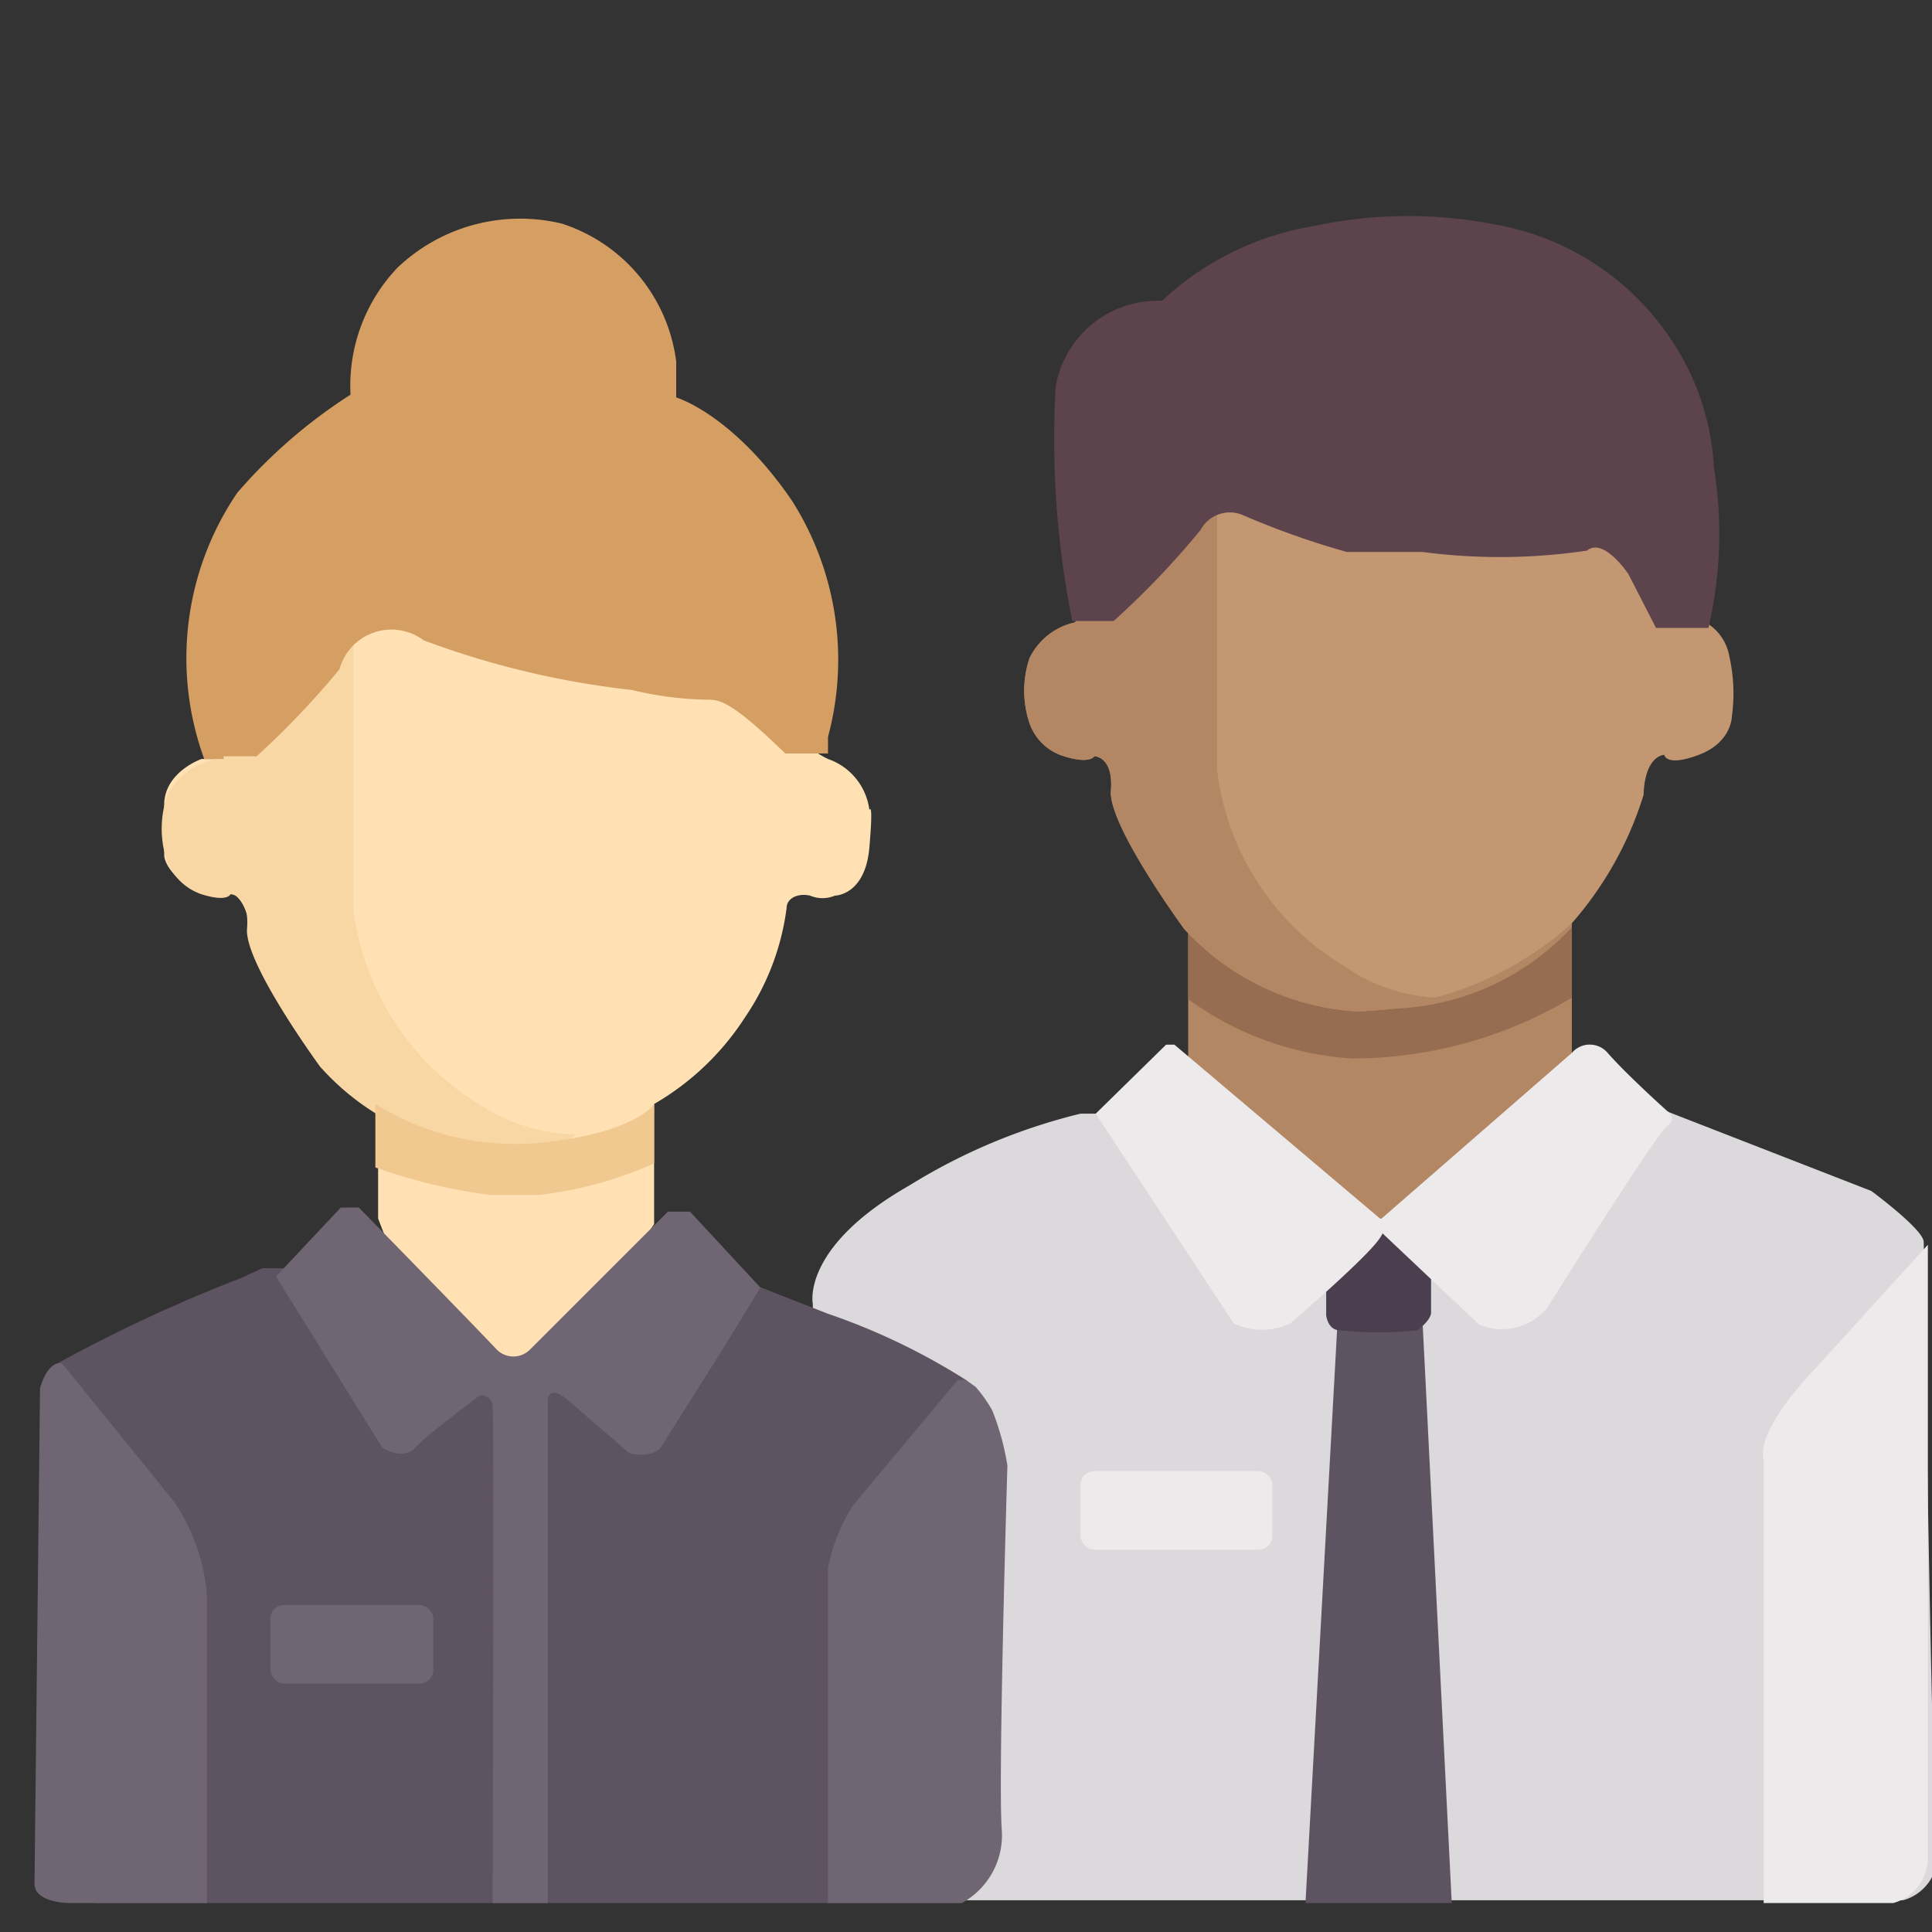 <svg id="Layer_1" data-name="Layer 1" xmlns="http://www.w3.org/2000/svg" viewBox="0 0 14 14"><rect x="0" y="0" width="14" height="14" fill="#333333" stroke="none"/><defs><style>.cls-1{fill:#dbd9db;}.cls-2{fill:#5e5461;}.cls-3{fill:#706572;}.cls-4{fill:#b48764;}.cls-5{fill:#966d51;}.cls-6{fill:#c39771;}.cls-7{fill:#edeaec;}.cls-8{fill:#4b3f4f;}.cls-9{fill:#5c434c;}.cls-10{fill:#ffe1b4;}.cls-11{fill:#f8d7a5;}.cls-12{fill:#d59f63;}.cls-13{fill:#f2c891;}</style></defs><title>EmployE</title><path class="cls-1" d="M13.94,9h0c0-.09-.38-.37-.38-.37l-1.49-.58-.21.07s-.28.49-.4.37l-.61.26-.34.17L10.34,9l-.14.08-.14.06L10,9.2l-.22-.09h0l-.45-.19-.07-.07L9,8.58l-.47-.51H7.83a4.26,4.26,0,0,0-1.24.52c-.79.45-.7.86-.7.86v.07l0,1.81v0c0,.09,0,.15,0,.15v.24c0,.46,0,2.05,0,2.05h7.9a.34.34,0,0,0,.25-.33C14,13.2,13.94,9,13.94,9Z"/><path class="cls-2" d="M7.28,10.66a1.86,1.86,0,0,0-.11-.4,1,1,0,0,0-.12-.17S7,10,7,10l0,0h0s0,0,0,0l0,0A4.71,4.71,0,0,0,6,9.52l-.51-.2-.15-.06-.6-.14H4.46l-1.39.08h-.2L2,9.19h-.1l-.15.07A10.92,10.92,0,0,0,.38,9.9a.08.08,0,0,0,0,.06.15.15,0,0,0,0,.09l.31,3.74H6.91a.56.56,0,0,0,.29-.52C7.17,12.93,7.28,10.66,7.28,10.66Z"/><path class="cls-3" d="M6.9,10l0,0h0S6.92,10,6.9,10Z"/><path class="cls-3" d="M7.05,10.09S7,10,7,10l0,0,0,0A.27.27,0,0,1,7.05,10.09Z"/><path class="cls-3" d="M6.93,10h0s0,0,0,0l0,0Z"/><polygon class="cls-4" points="11.39 6.09 11.39 8.27 10.69 8.96 9.97 9.2 8.61 7.74 8.61 6.4 10.96 6.01 11.39 6.09"/><path class="cls-5" d="M11.39,6.72a1.84,1.84,0,0,1-1.73.55,1.93,1.93,0,0,1-1.05-.55v.52a2.25,2.25,0,0,0,1.19.43,3.11,3.11,0,0,0,1.59-.44Z"/><path class="cls-4" d="M10.44,7.23l0,0A1.26,1.26,0,0,1,9.74,7a1.92,1.92,0,0,1-.92-1.42v-2L8.68,3,7.79,4.51a.48.48,0,0,0-.33.26.74.74,0,0,0,0,.47.38.38,0,0,0,.25.24c.19.06.22,0,.22,0s.14,0,.12.25.53,1,.53,1a1.85,1.85,0,0,0,1.26.6S10.42,7.3,10.44,7.23Z"/><path class="cls-6" d="M12.55,5.19s0,.19-.24.28-.25,0-.25,0-.14,0-.15.29a2.55,2.55,0,0,1-.52.93,2.4,2.4,0,0,1-.83.49,1.65,1.65,0,0,1-.9.06C9,7.21,8.46,6.19,8.46,6.19L8,3.56l.86,0,.57-.49,1.43.19L12.07,4l.14.28.13.22a.35.35,0,0,1,.19.25A1.22,1.22,0,0,1,12.55,5.19Z"/><rect class="cls-7" x="7.83" y="10.66" width="1.39" height="0.57" rx="0.1"/><polygon class="cls-2" points="9.69 9.62 9.46 13.79 10.52 13.79 10.31 9.61 9.69 9.62"/><path class="cls-8" d="M10.37,9.25v.26c0,.06-.1.13-.1.13a2.73,2.73,0,0,1-.56,0c-.09,0-.1-.11-.1-.11V9.24L10,8.91h.38Z"/><path class="cls-7" d="M8.51,7.57,10,8.83s.09,0,0,.14-.65.62-.65.62a.48.48,0,0,1-.41,0l-1-1.52.51-.5Z"/><path class="cls-7" d="M10,8.92l.72.68a.43.43,0,0,0,.49-.12s.79-1.26.87-1.32,0-.11,0-.11-.29-.26-.43-.42a.17.17,0,0,0-.26,0L10,8.84Z"/><path class="cls-4" d="M10.44,7.23l0,0A1.26,1.26,0,0,1,9.74,7a1.92,1.92,0,0,1-.92-1.42v-2L8.68,3,7.79,4.51a.48.48,0,0,0-.33.26.74.74,0,0,0,0,.47.38.38,0,0,0,.25.24c.19.06.22,0,.22,0s.14,0,.12.25.53,1,.53,1a1.85,1.85,0,0,0,1.26.6S10.42,7.3,10.44,7.23Z"/><path class="cls-9" d="M12.38,4.55l-.11,0H12l-.2-.39s-.18-.27-.3-.17A4.29,4.29,0,0,1,10.31,4L9.76,4A6,6,0,0,1,9,3.73a.24.24,0,0,0-.3.11,6.06,6.06,0,0,1-.63.66H7.77a6.67,6.67,0,0,1-.12-1.7.75.75,0,0,1,.77-.62,2.11,2.11,0,0,1,1.09-.54,3.28,3.28,0,0,1,1.39,0,1.92,1.92,0,0,1,1.16.75,1.84,1.84,0,0,1,.36,1A3,3,0,0,1,12.38,4.55Z"/><path class="cls-10" d="M2.93,4.35s-.68.2-.86.6a1.19,1.19,0,0,1-.52.55H1.46s-.26.09-.27.32V6.2s0,.13.25.27l.22,0s.13,0,.16.32a2.09,2.09,0,0,0,.54.9A2.45,2.45,0,0,0,2.74,8v.83l.36.93.64.23.51-.38.49-.74V8a1.94,1.94,0,0,0,.66-.63,1.82,1.82,0,0,0,.3-.79c0-.07.08-.11.17-.09a.23.23,0,0,0,.18,0s.22,0,.25-.35,0-.27,0-.27A.45.45,0,0,0,6,5.5a.78.78,0,0,1-.39-.43L3.27,4.15Z"/><path class="cls-11" d="M4.17,8.22h0A1.31,1.31,0,0,1,3.47,8a1.93,1.93,0,0,1-.91-1.42v-2L2.44,4l-.9,1.51a.48.48,0,0,0-.33.26.74.74,0,0,0,0,.47.41.41,0,0,0,.25.24c.19.06.21,0,.21,0s.14,0,.12.25.53,1,.53,1a1.83,1.83,0,0,0,1.26.61S4.16,8.29,4.17,8.22Z"/><path class="cls-12" d="M1.62,5.48h.24a6.18,6.18,0,0,0,.6-.63.39.39,0,0,1,.61-.21A6.28,6.28,0,0,0,4.58,5a2.45,2.45,0,0,0,.54.07c.09,0,.17,0,.57.39H6l0-.12a2.15,2.15,0,0,0-.26-1.71C5.31,3,4.9,2.88,4.9,2.88V2.62a1.21,1.21,0,0,0-.83-1,1.29,1.29,0,0,0-1.19.32,1.24,1.24,0,0,0-.34.92,3.76,3.76,0,0,0-.82.71,2.13,2.13,0,0,0-.24,1.93h.14Z"/><path class="cls-13" d="M2.72,8.46a4,4,0,0,0,.84.2s-.08,0,.34,0a2.82,2.82,0,0,0,.84-.23V8s-.13.21-.82.28A1.91,1.91,0,0,1,2.72,8Z"/><path class="cls-3" d="M2.6,8.75H2.47L2,9.25l.77,1.24s.15.1.24,0,.47-.38.47-.38.08,0,.09.07,0,3.61,0,3.61h.4V10.15s0-.13.15,0,.44.38.44.38.18.05.24-.06l.46-.73.25-.41L5,8.78l0,0H4.84l-1,1a.17.17,0,0,1-.24,0C3.47,9.64,2.6,8.75,2.6,8.75Z"/><rect class="cls-3" x="1.96" y="11.63" width="1.18" height="0.57" rx="0.1"/><path class="cls-3" d="M.29,10.06s.05-.2.16-.18l.81,1a1.4,1.4,0,0,1,.24.69v2.22h-1s-.25,0-.25-.14Z"/><path class="cls-3" d="M7.26,13.27a.56.56,0,0,1-.29.52H6V11.51l0-.15a1.32,1.32,0,0,1,.18-.45L6.94,10l0,0s0,0,0,0H7l0,0s0,0,.07.05a1,1,0,0,1,.12.17,1.86,1.86,0,0,1,.11.4S7.23,12.93,7.26,13.27Z"/><path class="cls-7" d="M12.78,10.58v3.21h.94a.34.34,0,0,0,.25-.33c0-.26,0-4.44,0-4.44l-.8.88S12.72,10.35,12.78,10.58Z"/></svg>